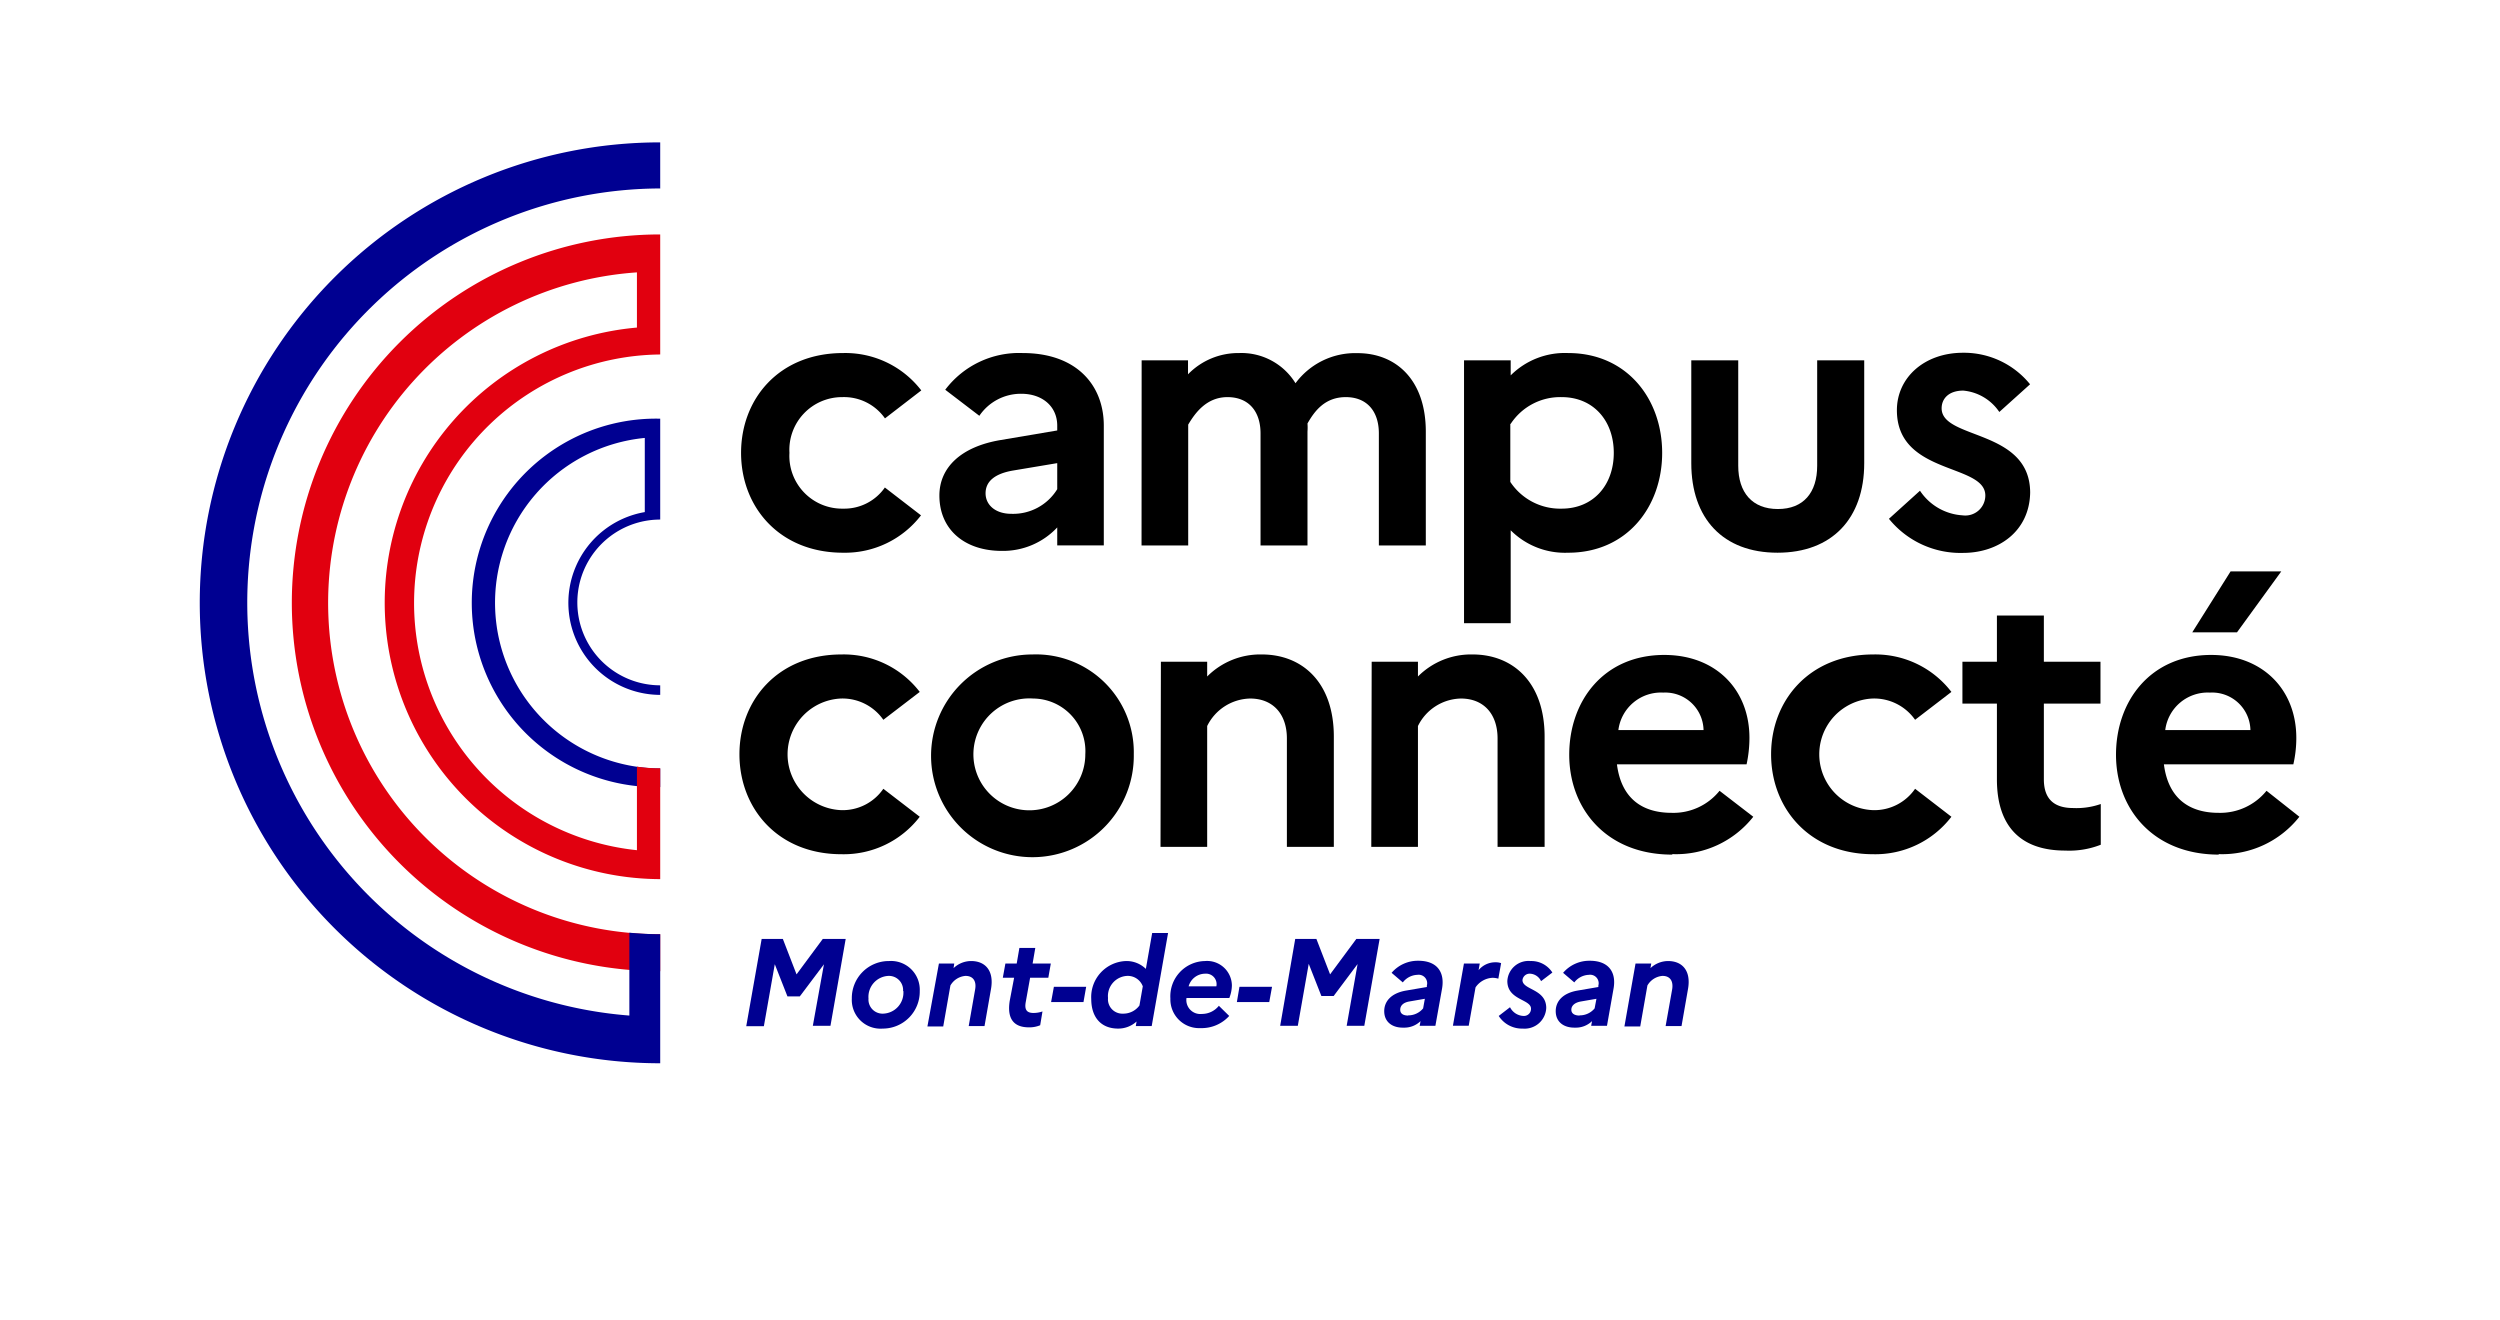 <svg id="Calque_1" data-name="Calque 1" xmlns="http://www.w3.org/2000/svg" viewBox="0 0 260.94 137.81"><defs><style>.cls-1{fill:#000091;}.cls-2{fill:#e1000f;}</style></defs><path d="M92.2,82.33,96,85.25a10,10,0,0,1-8.17,3.91c-6.66,0-10.65-4.8-10.65-10.43s4-10.42,10.65-10.42A10,10,0,0,1,96,72.22l-3.8,2.91a5.2,5.2,0,0,0-4.44-2.22,5.83,5.83,0,0,0,.07,11.65,5.15,5.15,0,0,0,4.37-2.23"/><path d="M113.28,78.73a5.49,5.49,0,0,0-5.44-5.82,5.84,5.84,0,1,0,5.44,5.82m5.06,0a10.58,10.58,0,1,1-10.58-10.42,10.21,10.21,0,0,1,10.58,10.42"/><path d="M121.17,69.07H126v1.54a7.81,7.81,0,0,1,5.71-2.3c4.18,0,7.51,2.87,7.51,8.58v11.5h-4.9V77.08c0-2.56-1.46-4.17-3.84-4.17A5.12,5.12,0,0,0,126,75.78V88.39h-4.87Z"/><path d="M143.17,69.07H148v1.54a7.81,7.81,0,0,1,5.71-2.3c4.17,0,7.51,2.87,7.51,8.58v11.5h-4.91V77.08c0-2.56-1.45-4.17-3.83-4.17A5.11,5.11,0,0,0,148,75.78V88.39h-4.87Z"/><path d="M168.92,76.2h8.89a4,4,0,0,0-4.21-3.91,4.48,4.48,0,0,0-4.68,3.91m5.6,13c-6.86,0-10.73-4.79-10.73-10.42s3.6-10.42,9.92-10.42c5.37,0,8.89,3.6,8.89,8.66a13.09,13.09,0,0,1-.3,2.76H168.77c.46,3.6,2.68,5.06,5.71,5.06a6.18,6.18,0,0,0,5-2.3L183,85.25a10.25,10.25,0,0,1-8.43,3.9"/><path d="M199.89,82.33l3.79,2.92a10,10,0,0,1-8.16,3.91c-6.67,0-10.66-4.8-10.66-10.43s4-10.42,10.66-10.42a10,10,0,0,1,8.16,3.91l-3.79,2.91a5.22,5.22,0,0,0-4.45-2.22,5.83,5.83,0,0,0,.08,11.65,5.16,5.16,0,0,0,4.37-2.23"/><path d="M208.43,73.44h-3.6V69.07h3.6V64.25h4.9v4.82h5.91v4.37h-5.91v7.9c0,2.14,1.15,3,3.07,3a7.7,7.7,0,0,0,2.87-.42v4.25a9,9,0,0,1-3.71.61c-4.83,0-7.13-2.72-7.13-7.43Z"/><path d="M228.82,66l4-6.36h5.29L233.49,66ZM226,76.2h8.89a4,4,0,0,0-4.22-3.91A4.47,4.47,0,0,0,226,76.2m5.59,13c-6.86,0-10.73-4.79-10.73-10.42s3.61-10.42,9.93-10.42c5.36,0,8.89,3.6,8.89,8.66a12.38,12.38,0,0,1-.31,2.76H225.86c.46,3.6,2.69,5.06,5.71,5.06a6.22,6.22,0,0,0,5-2.3L240,85.25a10.25,10.25,0,0,1-8.43,3.9"/><path d="M92.34,50.87l3.79,2.92A10,10,0,0,1,88,57.69c-6.67,0-10.65-4.79-10.65-10.42S81.3,36.85,88,36.85a10,10,0,0,1,8.16,3.9l-3.79,2.92a5.22,5.22,0,0,0-4.45-2.22,5.5,5.5,0,0,0-5.52,5.82A5.5,5.5,0,0,0,88,53.09a5.17,5.17,0,0,0,4.37-2.22"/><path d="M105.56,53.63a5.4,5.4,0,0,0,4.79-2.57V48.34l-4.6.77c-2,.34-2.88,1.19-2.88,2.38s1,2.14,2.69,2.14m-7.51-1.91c0-2.92,2.26-5.1,6.39-5.79l5.91-1v-.5c0-2-1.54-3.33-3.76-3.33a5.24,5.24,0,0,0-4.37,2.3l-3.56-2.72a9.66,9.66,0,0,1,8.09-3.83c5.59,0,8.46,3.33,8.46,7.58v12.5h-4.86V55.05a7.75,7.75,0,0,1-5.79,2.45c-3.87,0-6.51-2.22-6.51-5.78"/><path d="M119.16,37.61H124v1.46a7.31,7.31,0,0,1,5.33-2.22A6.63,6.63,0,0,1,135.22,40a7.75,7.75,0,0,1,6.47-3.14c4,0,7.13,2.76,7.13,8.2V56.93h-4.9V45.24c0-2.34-1.27-3.79-3.45-3.79s-3.26,1.45-4,2.75a5.77,5.77,0,0,1,0,.85V56.93h-4.9V45.24c0-2.34-1.27-3.79-3.45-3.79s-3.37,1.64-4.1,2.87V56.93h-4.87Z"/><path d="M157.64,44.24V50.3A6.23,6.23,0,0,0,163,53.09c3.3,0,5.44-2.45,5.44-5.82s-2.14-5.82-5.44-5.82a6.18,6.18,0,0,0-5.32,2.79m-4.87-6.63h4.87v1.57a8,8,0,0,1,6-2.33c6.13,0,9.81,4.79,9.81,10.42s-3.68,10.42-9.81,10.42a8,8,0,0,1-6-2.34v9.7h-4.87Z"/><path d="M189.67,37.61h4.91V48.34c0,5.79-3.37,9.35-9.05,9.35s-9-3.56-9-9.35V37.61h4.9v11c0,2.8,1.46,4.52,4.14,4.52s4.1-1.72,4.1-4.52Z"/><path d="M200.4,51.22a5.75,5.75,0,0,0,4.45,2.57,2.09,2.09,0,0,0,2.37-2.07c0-3.38-9.23-2.11-9.23-8.9,0-3.41,2.87-6,6.9-6a8.88,8.88,0,0,1,7,3.29L208.68,43a5.09,5.09,0,0,0-3.76-2.23c-1.53,0-2.26.85-2.26,1.85,0,3.29,9.24,2.14,9.24,8.81-.08,4.06-3.34,6.28-7,6.28a9.61,9.61,0,0,1-7.74-3.56Z"/><path class="cls-1" d="M79.5,98h2.21l1.43,3.7L85.88,98h2.39l-1.59,9.07H84.84L86,100.65,83.48,104H82.19l-1.32-3.36-1.14,6.47H77.89Z"/><path class="cls-1" d="M96,103.44a3.86,3.86,0,0,1-3.86,3.92,3,3,0,0,1-3.23-3.14,3.86,3.86,0,0,1,3.88-3.91A3,3,0,0,1,96,103.44Zm-1.74,0a1.48,1.48,0,0,0-1.54-1.58,2.19,2.19,0,0,0-2.07,2.36,1.47,1.47,0,0,0,1.53,1.58A2.19,2.19,0,0,0,94.29,103.44Z"/><path class="cls-1" d="M98,100.57H99.6l-.07.48a2.66,2.66,0,0,1,1.84-.74c1.46,0,2.4,1,2.07,2.9l-.68,3.89h-1.65l.67-3.82c.16-.87-.21-1.42-1-1.42a2,2,0,0,0-1.58,1v0l-.75,4.28H96.8Z"/><path class="cls-1" d="M105.85,102.05h-1.18l.27-1.48h1.18l.28-1.63h1.66l-.28,1.63h1.9l-.26,1.48h-1.9l-.46,2.56c-.15.83.16,1.12.82,1.12a2.89,2.89,0,0,0,.93-.16l-.24,1.44a2.89,2.89,0,0,1-1.18.22c-1.6,0-2.29-.92-2-2.76Z"/><path class="cls-1" d="M113.37,103l-.28,1.59h-3.38L110,103Z"/><path class="cls-1" d="M117.52,100.31a2.88,2.88,0,0,1,2.08.82l.66-3.75h1.66l-1.71,9.72h-1.66l.08-.48a2.83,2.83,0,0,1-1.92.74c-1.86,0-2.81-1.26-2.81-3.09A3.76,3.76,0,0,1,117.52,100.31Zm-.3,5.49a2.08,2.08,0,0,0,1.71-.85l.35-2a1.67,1.67,0,0,0-1.63-1.09,2.11,2.11,0,0,0-2,2.31A1.5,1.5,0,0,0,117.22,105.8Z"/><path class="cls-1" d="M122.16,104.22a3.68,3.68,0,0,1,3.61-3.91,2.59,2.59,0,0,1,2.81,2.55,3.72,3.72,0,0,1-.27,1.31h-4.47v0a1.46,1.46,0,0,0,1.62,1.66,2.25,2.25,0,0,0,1.76-.85l1.08,1.06a3.88,3.88,0,0,1-3,1.27A3,3,0,0,1,122.16,104.22Zm1.89-1.27,2.91,0a1.1,1.1,0,0,0-1.18-1.32A1.8,1.8,0,0,0,124.05,103Z"/><path class="cls-1" d="M132.77,103l-.29,1.59H129.1l.27-1.59Z"/><path class="cls-1" d="M135.19,98h2.21l1.43,3.7,2.74-3.7H144l-1.6,9.07h-1.84l1.14-6.45-2.5,3.34h-1.28l-1.32-3.36-1.14,6.47h-1.84Z"/><path class="cls-1" d="M144.48,105.54c0-1,.7-1.88,2.29-2.15l2.16-.37,0-.15a.89.89,0,0,0-1-1.12,2,2,0,0,0-1.51.79l-1.17-1a3.6,3.6,0,0,1,2.79-1.26c2,0,2.78,1.23,2.47,2.94l-.69,3.85h-1.64l.09-.49a2.43,2.43,0,0,1-1.78.68C145.36,107.29,144.48,106.7,144.48,105.54Zm2.5.44a2,2,0,0,0,1.56-.73l.18-1-1.62.28c-.68.12-.95.47-.95.86S146.43,106,147,106Z"/><path class="cls-1" d="M152.8,100.57h1.65l-.12.69a2.26,2.26,0,0,1,1.78-.82,1.62,1.62,0,0,1,.57.09l-.29,1.62a2.14,2.14,0,0,0-.62-.09,2.27,2.27,0,0,0-1.76,1l-.71,4h-1.65Z"/><path class="cls-1" d="M161.39,105.21a2.26,2.26,0,0,1-2.46,2.15,2.88,2.88,0,0,1-2.5-1.32l1.18-.91a1.65,1.65,0,0,0,1.4.91.74.74,0,0,0,.79-.76c0-1-2.47-.88-2.47-2.88a2.21,2.21,0,0,1,2.43-2.09,2.6,2.6,0,0,1,2.27,1.2l-1.18.9a1.34,1.34,0,0,0-1.14-.78.75.75,0,0,0-.8.67C158.91,103.34,161.39,103.2,161.39,105.21Z"/><path class="cls-1" d="M162.38,105.54c0-1,.7-1.88,2.29-2.15l2.16-.37,0-.15a.89.89,0,0,0-1-1.12,2,2,0,0,0-1.51.79l-1.17-1a3.6,3.6,0,0,1,2.79-1.26c2,0,2.79,1.23,2.47,2.94l-.68,3.85h-1.65l.09-.49a2.42,2.42,0,0,1-1.77.68C163.26,107.29,162.38,106.7,162.38,105.54Zm2.5.44a2,2,0,0,0,1.56-.73l.19-1-1.62.28c-.69.12-1,.47-1,.86S164.33,106,164.88,106Z"/><path class="cls-1" d="M170.71,100.57h1.64l-.08.48a2.7,2.7,0,0,1,1.84-.74c1.47,0,2.41,1,2.08,2.9l-.68,3.89h-1.66l.68-3.82c.15-.87-.21-1.42-1-1.42a2,2,0,0,0-1.58,1v0l-.75,4.28h-1.65Z"/><path class="cls-1" d="M68.91,44.77h0V43.7a19.23,19.23,0,1,0,0,38.45V80.21a17.29,17.29,0,0,1-1.61-34.5v7.74a9.61,9.61,0,0,0,1.61,19.08v-1a8.65,8.65,0,0,1,0-17.3v-.33h0Z"/><path class="cls-2" d="M68.91,28.34V24.47a38.45,38.45,0,0,0,0,76.9V97.51a34.58,34.58,0,0,1-2.43-69.08v5.76a28.84,28.84,0,0,0,2.43,57.57v-2.9h0V80.19h-.43a16.52,16.52,0,0,1-2-.17v8.72A25.94,25.94,0,0,1,68.91,37v-2.9h0V28.34Z"/><path class="cls-1" d="M68.91,19.69V14.86a48.06,48.06,0,0,0,0,96.12v-4.83h0V97.51c-1.08,0-2.16-.06-3.22-.16V106a43.23,43.23,0,0,1,3.24-86.33Z"/></svg>